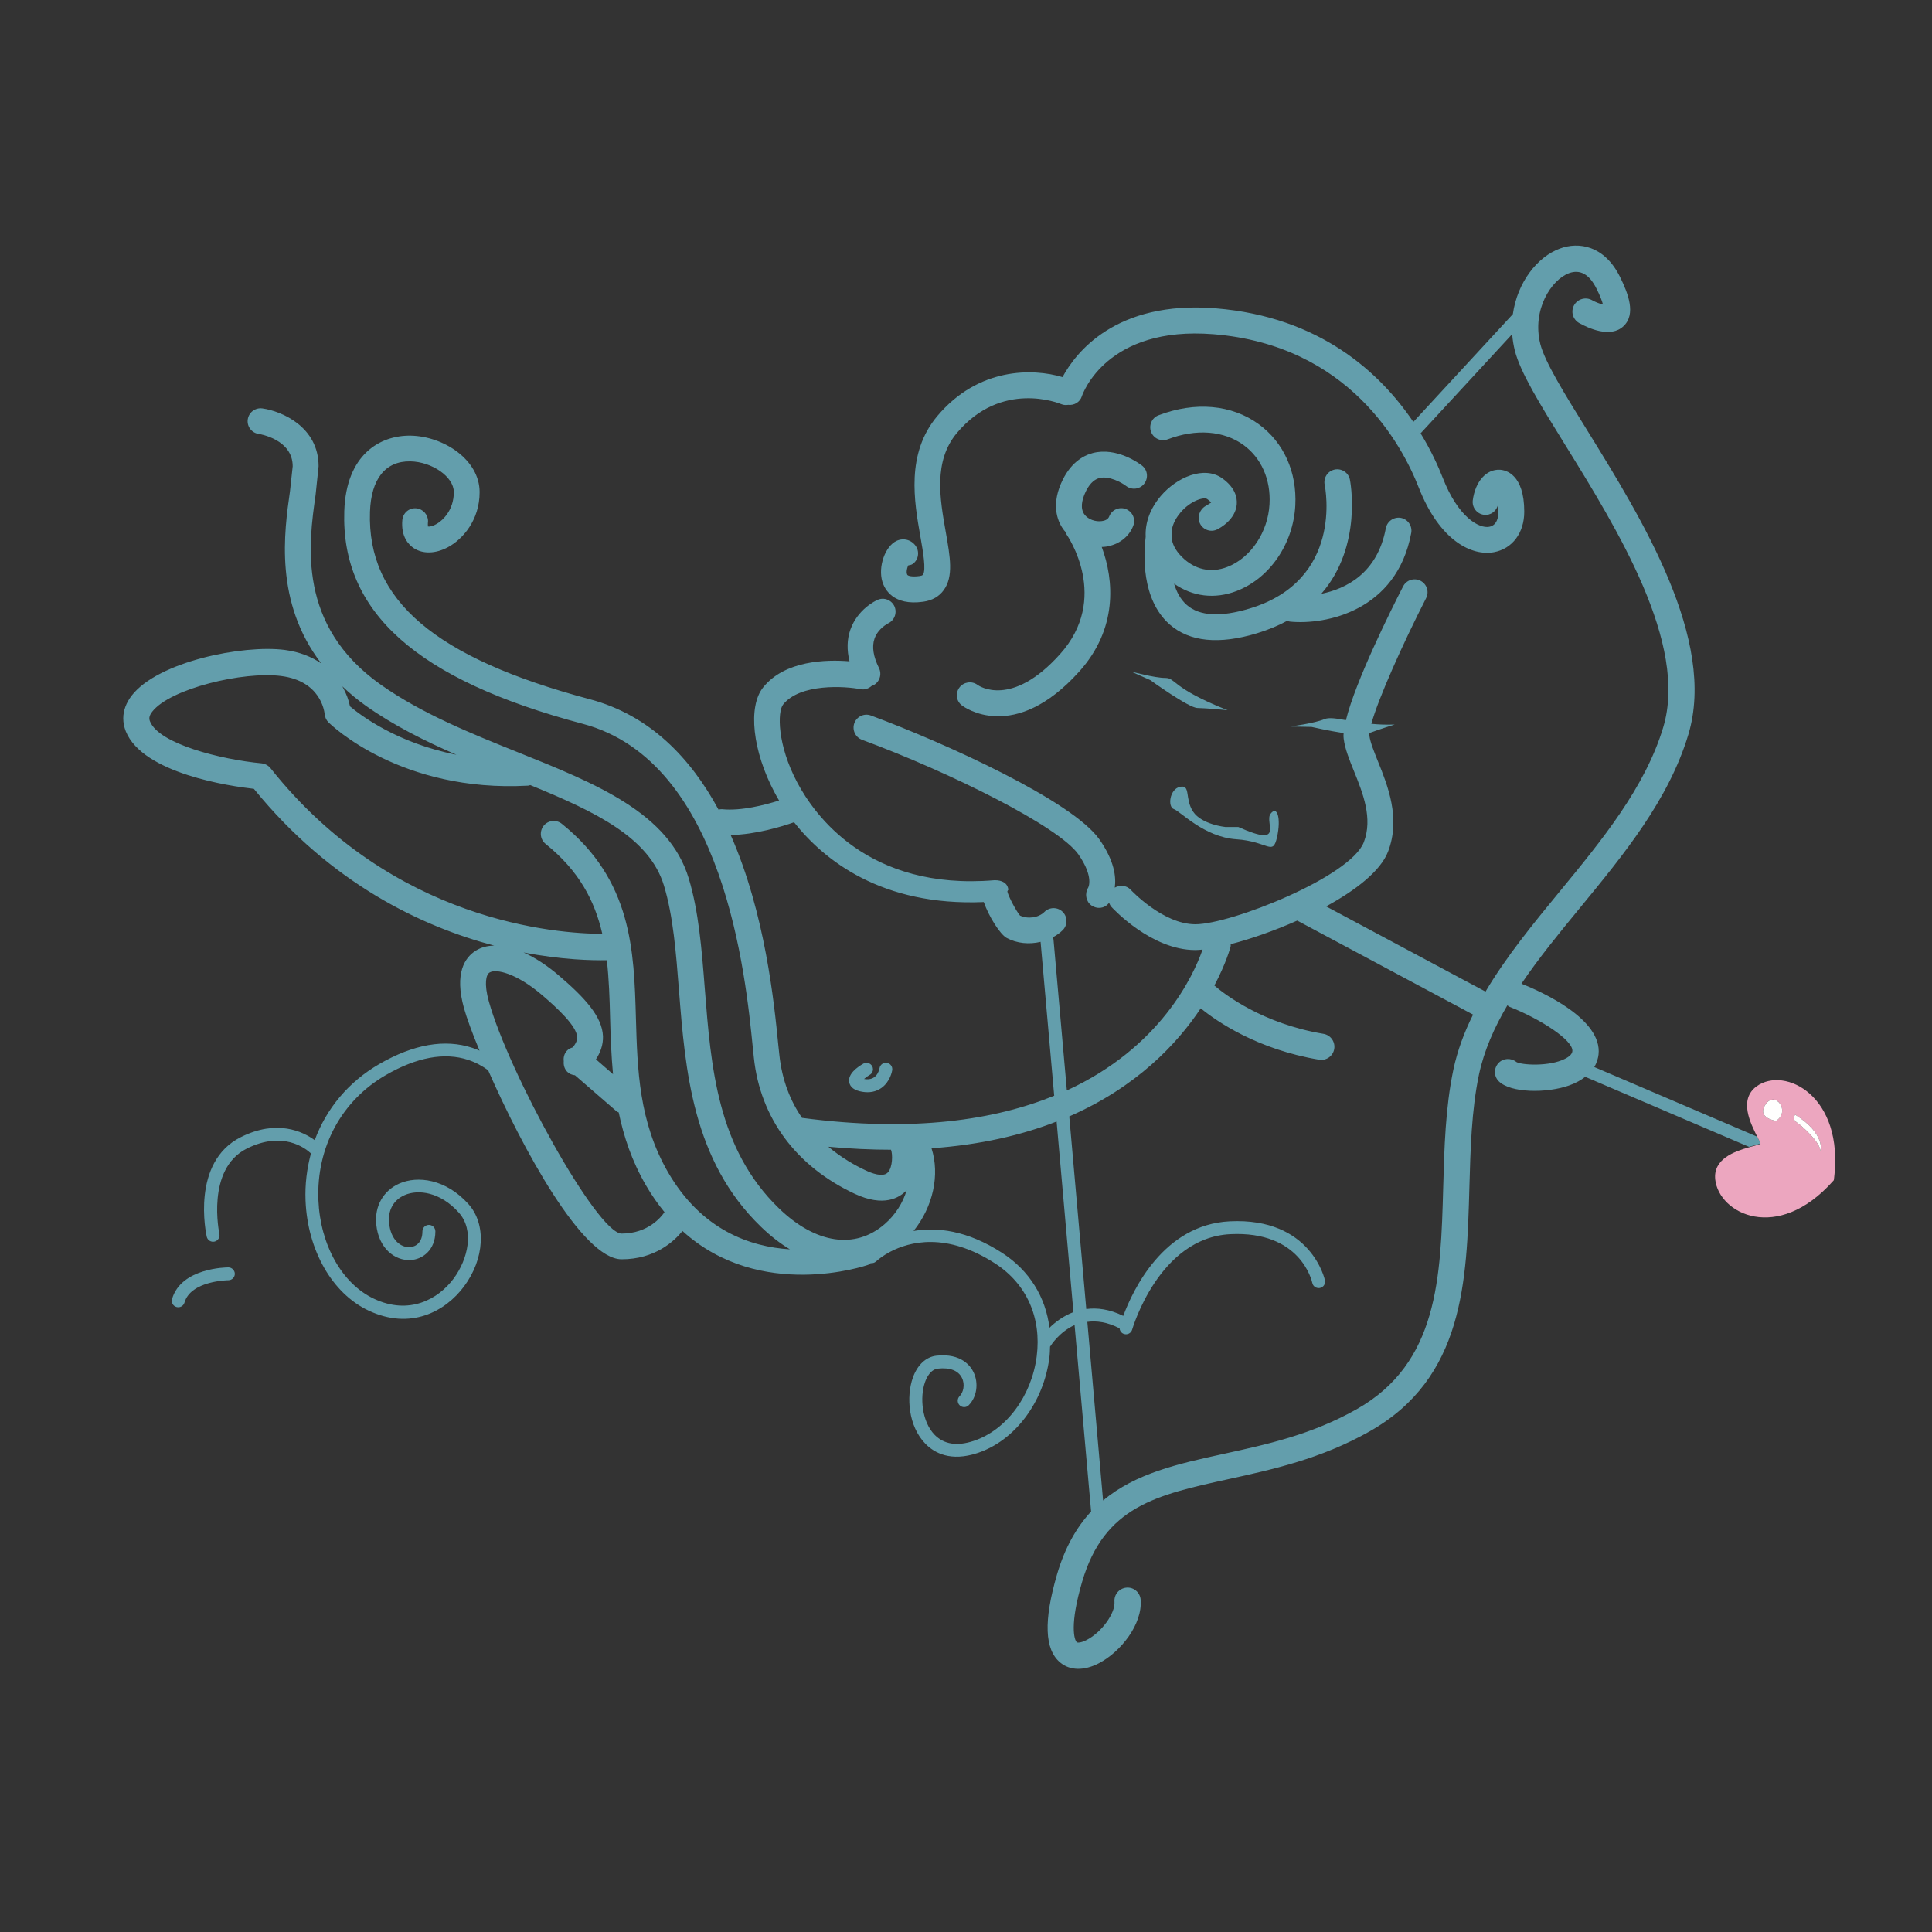 <?xml version="1.0" encoding="utf-8"?>
<!-- Generator: Adobe Illustrator 18.1.0, SVG Export Plug-In . SVG Version: 6.00 Build 0)  -->
<svg version="1.1" id="Layer_1" xmlns="http://www.w3.org/2000/svg" xmlns:xlink="http://www.w3.org/1999/xlink" x="0px" y="0px"
	 viewBox="0 0 2000 2000" enable-background="new 0 0 2000 2000" xml:space="preserve">
<rect x="0" y="0" width="2000" height="2000" fill="#333333" stroke="none"/>
<g>
	<path fill="none" d="M922.6,1191c-0.1-0.2-0.1-0.5-0.3-0.7c-20.5,0-42.1-1-64.9-3.1c13.6,11.4,27.5,19.3,38.5,24.4
		c6.4,3,18,7.3,22.9,2.4c5.4-5.4,5.2-19.5,3.4-23.4L922.6,1191z"/>
	<path fill="none" d="M1273.9,977.2c0,0.9,0.1,1.7-0.1,2.6c-0.2,0.7-4.5,16.9-16.8,40.2c11,9.4,50.1,39.6,112.9,50
		c7.4,1.2,12.4,8.2,11.2,15.6c-1.2,7.4-8.3,12.4-15.6,11.2c-64.2-10.7-105.8-39.6-122.6-53.2c-24.4,36.8-66.4,81.6-136.1,111.9
		l17.6,199.4c11.1-1.5,23.9,0.1,38.3,7.1c9.9-26.7,41.7-94.5,110.2-97.9c84.5-4.2,98.5,60.5,98.6,61.2c0.7,3.6-1.6,7.1-5.2,7.8
		c-3.6,0.8-7.1-1.6-7.9-5.2c-0.5-2.2-12.1-54.1-84.9-50.5c-73.9,3.7-101.3,97.9-101.6,98.8c-1,3.5-4.7,5.6-8.2,4.6
		c-2.7-0.8-4.6-3.2-4.8-5.9c-12.8-6.6-23.9-8.1-33.4-6.7l16.3,184.9c33.8-28.3,78.3-38.1,124.5-48.2c44.9-9.8,91.3-19.9,137.9-46.2
		c84.6-47.8,87.1-136.2,89.7-229.8c1.1-40.6,2.3-82.6,10.5-121.7c4.2-19.8,11.3-38.8,20.3-57.3l-182-97.3
		C1318.9,963.4,1294.4,971.9,1273.9,977.2z"/>
	<path fill="none" d="M964.3,1188.7c8.7,27.3,1.7,60.4-18.6,85.6c23.8-4.1,55.2-1,91.9,22.8c28,18.2,44.9,45.5,48.8,77.4
		c5.9-5.8,14.2-12.3,24.8-16.3l-17.4-197.3C1057.9,1174.9,1015.1,1185,964.3,1188.7z"/>
	<path fill="none" d="M702.8,1025.5c-3.1-39.6-6.1-76.9-15.5-108.5c-15-50-70.9-76.7-138.5-104.3c-0.8,0.2-1.5,0.6-2.4,0.6
		c-131.3,7.1-203.4-62.6-206.4-65.5c-2.3-2.2-3.7-5.3-4-8.5c-0.3-3.5-4.4-34.2-45-39.5c-39.4-5.1-115.1,13.2-133.5,36.9
		c-3.7,4.8-3.3,7.7-2.3,10.1c9.4,23.3,73.2,39.4,115.5,43.4c3.7,0.3,7,2.2,9.3,5.1c126.6,159.6,297.3,171.3,343.4,171.4
		c-7.8-34-23.8-65-58.7-93.1c-5.8-4.6-6.6-13-2-18.8c4.6-5.7,13-6.6,18.8-2c72.6,58.5,74.7,131.1,76.7,201.2
		c1.5,52.8,3,107.3,33.3,159.6c34.6,59.7,84.7,77.1,126,79.7c-9.9-6-19.9-13.6-30-23.4C716.7,1201.4,709.4,1108,702.8,1025.5z"/>
	<path fill="none" d="M1077.4,975c-11.8,2.8-24.6,1.7-35.2-4.1c-6.7-3.6-18.4-22-23.6-37.1c-105.8,4.5-165.5-43.4-196.4-82.6
		c-12.2,4.3-39.8,12.8-65.6,13.2c35.8,81.2,45,174,49.3,217.4l1.1,10.3c2.8,26.6,11.7,48,23.4,65.1c115.7,15.3,200,2.1,261.2-23
		L1077.4,975z M912.5,1126.1c-5.5,3.9-12.2,5.3-19.9,4c-8-1.3-12.6-4.7-13.5-9.9c-1.5-8.5,8.5-15.7,14.6-19.2
		c3.2-1.8,7.3-0.7,9.1,2.5c0.6,1.1,0.9,2.2,0.9,3.3c0,2.3-1.2,4.6-3.4,5.8c-2.1,1.2-4.2,2.8-5.8,4.2c0,0,0.3,0.1,0.3,0.1
		c12.3,2,15.1-8.1,15.7-11.3c0.7-3.6,4.1-6,7.7-5.4c3.6,0.6,6,4,5.4,7.6C923.4,1109.1,921.4,1119.7,912.5,1126.1z"/>
	<path fill="none" d="M634.6,1112c-1.8-19.2-2.4-38.4-3-57.2c-0.6-21.2-1.2-41.4-3.4-60.8c-15,0.4-46.1-0.3-86.2-8
		c11.7,5.2,24.2,13.3,36.6,23.9c26.7,23,44.7,42.4,45.5,62.8c0.4,9.3-2.8,17.2-7.3,24L634.6,1112z"/>
	<path fill="none" d="M640.4,1151.7c-0.8-0.4-1.7-0.7-2.5-1.4l-42.8-37.1c-2.9-0.3-5.8-1.4-8-3.6c-3-3-4.1-7-3.6-10.9
		c-0.5-3.7,0.3-7.6,3-10.6c1.7-2,4-3.1,6.4-3.8c4-5.2,4.6-8.3,4.5-10.5c-0.4-11.6-20.9-30.4-36.2-43.5c-26.8-23-48-27.5-54.6-23.4
		c-3.5,2.2-5.8,11.3-0.7,29.7c20.4,73.5,111.5,239.3,137.3,240.5c28,0,41.5-17.7,44.5-22.2c-6.8-8.3-13.3-17.5-19.3-27.9
		C653.9,1201.8,645.6,1176.7,640.4,1151.7z"/>
	<path fill="none" d="M472.5,781.3c-32.7-14.2-64.8-30.2-93.8-50.7c-9.1-6.4-17-13.2-24.3-20c4.1,7.3,6.7,14.5,7.9,20.7
		C372.9,740.2,410.9,769.2,472.5,781.3z"/>
	<path fill="#639EAC" d="M1270.8,735.2c-58.4-23.1-53.4-33.4-64.5-33.4c-11.1,0-35.6-6.7-35.6-6.7l20,8.9c0,0,40,28.9,48.9,28.9
		C1248.6,733,1270.8,735.2,1270.8,735.2z"/>
	<path fill="#639EAC" d="M918.2,1100.3c-3.6-0.7-7.1,1.8-7.7,5.4c-0.6,3.1-3.4,13.3-15.7,11.3c0,0-0.3-0.1-0.3-0.1
		c1.6-1.4,3.7-3,5.8-4.2c2.2-1.2,3.4-3.5,3.4-5.8c0-1.1-0.3-2.3-0.9-3.3c-1.8-3.2-5.9-4.3-9.1-2.5c-6.1,3.5-16.2,10.6-14.6,19.2
		c0.9,5.2,5.5,8.6,13.5,9.9c7.7,1.3,14.4-0.1,19.9-4c8.9-6.4,10.9-17,11.1-18.2C924.2,1104.3,921.8,1100.9,918.2,1100.3z"/>
	<path fill="#639EAC" d="M1215.2,837.6c6.7,2.2,31.1,28.9,64.5,31.2c33.4,2.2,37.8,17.8,42.3-2.2c4.4-20,0-33.1-6.7-24.2
		c-6.7,8.9,15.6,35.7-33.4,13.7h-13.4c0,0-24.5-2.5-33.4-15.9c-8.9-13.3-2.2-28-13.4-25.7C1210.7,816.6,1208.5,835.4,1215.2,837.6z"
		/>
	<path fill="#639EAC" d="M236.4,1312c-2,0-49,0.4-58.3,32.8c-1,3.5,1,7.2,4.6,8.2c3.6,1,7.2-1,8.3-4.6c6.5-22.7,45.1-23.1,45.4-23.1
		c3.7,0,6.7-3,6.7-6.7C243,1315,240,1312,236.4,1312z"/>
	<path fill="#639EAC" d="M1242.3,542.1c3.3,6.5,11.3,9.2,17.8,5.9c3.2-1.6,19-10.3,20.2-26.1c0.5-6.9-1.6-17.2-15.1-26.8
		c-18.7-13.3-47-1.1-63.6,18.4c-11.1,13.1-16.3,27.7-15.6,42.1c-2.2,17.6-4.8,64.7,24.8,90.8c20.6,18,51,21.1,90.6,9.1
		c11.7-3.6,22-7.9,31.2-12.9c0.9,0.3,1.8,0.8,2.9,0.9c36.8,3.6,110.4-11,125.4-91.8c1.3-7.2-3.4-14.2-10.7-15.6
		c-7.3-1.3-14.2,3.5-15.6,10.7c-8.7,47-41.7,62.8-66.8,67.9c43.3-49.6,29.8-117.4,29.6-118.3c-1.5-7.2-8.6-11.8-15.8-10.3
		c-7.2,1.5-11.8,8.6-10.3,15.8c0.8,4,19.2,98.7-77.6,128c-30.1,9.1-52,7.9-65.2-3.7c-6.5-5.7-10.6-13.6-13.1-22
		c19.1,13.4,42,16.3,64.7,7.6c34.2-13.1,58.7-48.7,60.8-88.6c1.8-34.6-12-65.2-37.9-84.1c-27.9-20.3-65.7-23.7-103.7-9.2
		c-6.9,2.6-10.3,10.3-7.7,17.2c2.6,6.9,10.3,10.3,17.2,7.7c29.4-11.2,58-9,78.5,5.9c18.4,13.4,28.3,35.7,26.9,61.1
		c-1.5,29-19.5,55.8-43.7,65.1c-17,6.6-33.8,2.8-47-10.4c-7-7-10-13.7-10.7-20c0.1-0.9,0.2-1.6,0.3-1.8c0.3-1.8,0.2-3.6-0.2-5.3
		c1.1-7.8,5.4-14.4,9.1-18.8c10.5-12.4,24.2-16.4,27.7-14c3.5,2.4,4.1,3.9,4.1,3.9c-0.5-0.3-3.4,2.1-5.8,3.3
		C1241.6,527.6,1239,535.6,1242.3,542.1z"/>
	<path fill="#639EAC" d="M1011.8,708.9c-5.9-4.3-14.2-3-18.6,2.8c-4.4,5.9-3.3,14.1,2.5,18.5c2.2,1.7,54,40,121.5-35
		c39.8-44.2,36.2-94.4,23.3-129c1.4-0.1,2.8-0.1,4.2-0.3c13.5-2,24.1-10.2,28.5-21.8c2.6-6.9-0.9-14.5-7.8-17.2
		c-6.9-2.6-14.6,0.9-17.2,7.8c-1.3,3.4-5.2,4.4-7.5,4.7c-6.7,1-14.2-1.8-17.9-6.6c-4.9-6.3-2.6-15.2,0.1-21.6
		c3.9-9.2,9-14.6,15-16.3c10.4-2.7,23.8,5,28,8.3c5.9,4.4,14.2,3.3,18.7-2.6c4.4-5.9,3.4-14.2-2.5-18.7c-2.6-2-26.1-19.4-50.9-12.9
		c-9.9,2.6-23.7,10.2-32.9,31.6c-10.6,24.7-2.5,41,3.3,48.5c0.4,0.5,0.8,0.9,1.2,1.3c0.3,0.8,0.5,1.6,1,2.4
		c1.9,2.7,45.5,66.6-6.5,124.4C1047,733.3,1013.2,710,1011.8,708.9z"/>
	<path fill="#639EAC" d="M1819.1,1176.7l-168.7-72.1c2.8-4.8,4-9.5,4.4-13c4-36.3-57.5-64.4-79.8-73.3
		c17.7-26.2,38.7-51.9,60.5-78.4c45.3-55.1,92-112,112.3-179.6c29.4-98-48.1-223.2-104.6-314.6c-23.7-38.2-44.1-71.2-48.7-89.7
		c-8.8-35.3,11.4-66.4,29.7-73.2c11.5-4.2,21,1.1,28.4,15.8c4.1,8.1,5.9,13.3,6.8,16.7c-3.6-1-7.7-2.5-11.4-4.6
		c-6.5-3.6-14.8-1.3-18.5,5.2c-3.7,6.6-1.3,14.8,5.2,18.5c9.3,5.2,32.5,16.1,46,3.2c13.1-12.4,4.8-33.8-3.8-51.2
		c-16.2-32.4-42.7-36.3-62.1-29.1c-23.7,8.7-44.1,35.3-48.7,67.9l-103,111.6c-34.3-50.8-96.6-108.8-204.5-117.6
		c-104-8.5-145.5,46.6-158.7,71.2c-30.8-9.3-87.1-10.2-129.6,40.3c-32.7,38.9-23.9,88.5-17.5,124.8c2.7,15.4,6.1,34.6,2.6,39.5
		c-0.6,0.8-2.4,1.2-3.5,1.3c-8.1,1.1-12-0.2-12.7-1.3c-0.4-0.8-0.6-1.8-0.6-2.9c0-2.3,0.7-4.8,1.6-6.8c1.5-0.4,3-0.4,4.3-1.3
		c3.9-2.5,5.9-6.8,5.9-11.1c0-2.6-0.7-5.1-2.2-7.4c-4.5-6.7-12.8-9-20.1-5.6c-11.9,5.6-19.3,26.9-14.7,42.2
		c2.3,7.7,11.1,25.2,42.3,20.8c9.3-1.3,16.5-5.4,21.3-12.1c10.2-14.1,6.6-34.2,2.1-59.8c-6.1-34.5-13.1-73.6,11.6-102.9
		c46.1-54.8,105.6-30.7,108-29.7c2.4,1,4.8,1,7.1,0.7c6.1,0.7,12.1-2.7,14.1-8.8c1-3,25.8-73.2,136.4-64.3
		c140.1,11.4,195.1,114.6,212.3,158.5c22,56.2,55.7,71.3,78,67.1c19-3.6,31.3-20,31.3-41.9c0-38.8-19.2-43.1-25.1-43.4
		c-14.1-0.9-25.7,12.2-28.2,31.7c-0.9,7.3,4.3,14,11.6,14.9c7,0.9,13.3-4,14.6-10.9c0.3,2.2,0.4,4.6,0.4,7.7c0,4.2-0.9,14-9.5,15.6
		c-10.6,2-32.2-9.8-48.1-50.5c-4.8-12.2-12.1-28.4-23-46.2l94.8-102.7c0.4,5.5,1.3,11.2,2.7,16.9c5.7,22.7,26.1,55.7,52,97.5
		c53.9,87,127.6,206.1,101.7,292.5c-18.7,62.3-63.7,117.2-107.3,170.2c-27.4,33.3-55.3,67.4-76.7,103.5l-165-88.2
		c30.8-16.8,56.4-36.7,64.1-56.7c13.3-34.5-0.4-68.5-10.4-93.3c-4.1-10.2-8-19.9-8.9-26.6c-0.1-0.8-0.1-1.8,0.1-2.9
		c9.5-3.6,26.1-8.8,26.1-8.8c-8.8,0.4-16.8,0-24.2-0.7c7.2-26.2,32.4-82.6,56.7-130.1c3.4-6.6,0.8-14.6-5.8-18
		c-6.6-3.4-14.6-0.8-18,5.8c-12.8,24.9-49.4,98.3-59.2,138.5c-10.1-1.8-17.6-3-22.1-1.1c-10.2,4.3-35.4,7.7-35.4,7.7l21.9,0.4
		c0,0,17.5,4,33.2,6.4c-0.2,2.2-0.2,4.3,0.1,6c1.3,10.2,5.8,21.5,10.6,33.3c9.3,23,19.7,49,10.2,73.7
		c-13.8,35.8-137.5,84.9-174.4,84.9c-33.6,0-66.6-35.4-66.9-35.7c-4.4-4.7-11.2-5.3-16.5-2.2c1.6-11.2-0.5-27.9-15.8-49.8
		c-28-40.1-160-100-236.6-128.4c-6.9-2.6-14.6,0.9-17.2,7.9c-2.5,6.9,1,14.6,7.9,17.2c91.9,34,203.8,89.8,224,118.6
		c16.5,23.6,10.2,34.5,10.1,34.6c-3.7,6-2.3,14.2,3.4,18.3c5.8,4,13.4,3.3,17.9-2.2c0.1-0.1,0.2-0.3,0.4-0.5
		c0.6,1.6,1.5,3.2,2.7,4.5c1.7,1.8,41.2,44.4,86.6,44.4c2.2,0,4.8-0.2,7.5-0.5c-9.3,26.5-43.2,101.1-140.5,145.8l-13.8-155.9
		c-0.1-0.9-0.3-1.8-0.7-2.6c3.7-2,7.2-4.4,10.2-7.4c5.2-5.2,5.2-13.7,0-18.9c-5.2-5.2-13.7-5.2-18.9,0c-6.1,6.1-17.2,7.6-25.3,3.8
		c-3.8-4.5-11.7-19.1-13.1-24.9c0.3-1,1.1-1.7,1.1-2.8c0-0.4,0,1.5-0.1,1.1c-0.6-7.2-6.7-10-13.8-10c0,0-0.5,0-0.5,0
		c-131,11-186.5-67.8-204.2-101.2c-20.8-39.1-20.6-73.3-14.6-80.7c17.6-22,64-19.1,80.4-15.8c4.3,0.8,8.3-0.9,11.3-3.5
		c0.5-0.2,1-0.3,1.5-0.5c6.6-3.3,9.3-11.4,6-18c-5.9-11.9-7.5-22.1-4.6-30.4c3.7-10.7,14-15.7,14.1-15.8c6.6-3.1,9.5-11,6.5-17.7
		c-3.1-6.6-10.8-9.6-17.5-6.6c-2.1,0.9-20.6,9.7-28.1,30.8c-3.6,10.2-3.7,21.2-0.9,32.8c-23.9-2-67-1-89.4,27
		c-16,20-11,65.8,11.9,108.9c1.3,2.5,2.9,5.3,4.6,8.2c-14.6,4.6-39.3,11-58.9,9c-1.3-0.1-2.6,0.1-3.8,0.4
		c-28.7-53.1-70.8-97.7-133.4-114.3C450,681,380,621.3,383,529.9c1.1-34.1,16-52.7,41.7-52.3c22.7,0.4,45.1,16.1,45.1,31.8
		c0,19.3-12.2,29.3-16,31.8c-5.5,3.8-9.7,4.1-10.8,3.8c0,0,0,0,0-0.1c0-0.3-0.1-1.1-0.1-2.3c0-0.5,0-1.2,0.1-1.9
		c0-0.4,0.1-0.8,0.1-1.2c0-6.8-5.2-12.6-12.1-13.3c-7.4-0.7-13.8,4.7-14.5,12.1c-1.6,17.5,6.7,25.7,11.8,29.1
		c9.5,6.3,22.7,5.9,35.5-1c15.1-8.1,32.7-27.9,32.7-56.9c0-33.8-37.6-57.9-71.3-58.5c-32-0.5-66.9,19.7-68.8,78.1
		c-3.5,104.6,75,174.6,246.9,220.2c146.7,38.9,168.7,261.9,176,335.1l1.1,10.5c6.6,62.5,43.7,112.5,104.4,140.9
		c30,14,46.2,4.3,53.8-3.7c-3.9,12.9-11.6,25.4-22.8,35.1c-30.6,26.5-71.5,20.4-109.5-16.4c-63.6-61.5-70.3-145.8-76.7-227.4
		c-3.2-41-6.3-79.8-16.6-114c-20.3-67.7-96.2-98.3-176.5-130.5c-49.1-19.7-99.9-40.2-142.3-70.1c-86.8-61.3-74.7-145.9-67.5-196.5
		l3.1-29.6c0-40.8-38.1-57.1-58.2-59.9c-7.3-1-14,4-15.1,11.3c-1.1,7.3,4,14,11.2,15.1c1.5,0.2,35.3,5.7,35.3,33.5l-2.8,25.8
		c-6.1,42.6-16.3,114.8,32.4,178.3c-9.7-6.7-22-11.9-37.8-14c-43.6-5.6-131.3,12.1-158.5,47.3c-5.7,7.4-8.7,15.5-8.7,23.6
		c0,4.4,0.9,8.9,2.6,13.3c17.7,43.9,108.5,56.9,132.6,59.6c80.2,98.7,174.7,142.8,248.8,162.3c-7.2,0.1-13.7,1.8-19.2,5.3
		c-11.1,7-22.2,23.1-12.1,59.4c2.7,9.7,8.3,25.2,16.1,44c-2.4-1.1-4.9-2.1-7.5-2.9c-28.4-9.4-60.8-3.7-96.3,16.8
		c-31.6,18.3-54.7,45.9-66.8,78.8c-12.2-8.9-39-21.9-76.4-3.2c-51.9,25.9-36.1,100-35.4,103.1c0.8,3.6,4.4,5.9,8,5.1
		c3.6-0.8,5.9-4.4,5.1-8c-0.1-0.7-14.2-67,28.4-88.3c37.2-18.6,60.5-0.5,66.4,5c-4.2,15.6-6.3,32-5.6,49
		c2.1,51.3,27.6,95.9,65,113.6c43.9,20.8,79.9,0.8,99-24.8c21.4-28.7,23.3-64.6,4.6-85.4c-23.5-26.1-52.8-29.5-71.5-21.2
		c-16.6,7.3-25.8,23.5-23.9,42.3c2.5,25.3,19.7,37.7,35.4,36.9c12.4-0.6,25.8-10.2,25.8-29.7c0-3.7-3-6.7-6.7-6.7
		c-3.7,0-6.7,3-6.7,6.7c0,11.5-6.8,16-13.1,16.3c-9.1,0.5-19.7-7.1-21.4-25c-1.3-13.2,4.5-23.7,16-28.8c14.2-6.3,37.1-3.2,56.1,18
		c16.4,18.2,9.7,48.2-5.4,68.5c-15.9,21.3-46,38-82.5,20.7c-33-15.6-55.5-55.7-57.4-102.1c-2.2-54.5,23.9-102.9,69.8-129.4
		c32-18.5,60.8-23.8,85.3-15.7c7.9,2.6,14.7,6.4,20.6,10.7c35.2,80.2,97.7,195.7,138.2,195.7c34.2,0,54.2-18.4,63-29.3
		c80.7,73.4,190.6,35.6,191.8,35.2c1.2-0.4,2.1-1.2,3.1-1.9c1.9,0.2,3.9-0.3,5.4-1.7c0.5-0.4,3.7-3.4,9.4-7c1.8-1,3.5-2,5.2-3
		c19.7-10.4,58.1-20.9,109,12.2c32.3,21,47.9,55.9,42.8,95.9c-5.3,41.2-31.5,76.4-65.2,87.6c-17.2,5.7-30.7,3.6-40.4-6.2
		c-13.3-13.6-15.6-39-10-54.7c1.7-4.8,5.7-13,13.3-13.9c12.4-1.4,21.2,2,24.9,9.6c3.4,7,1.4,15.1-2.4,18.9c-2.6,2.6-2.6,6.8,0,9.4
		c2.6,2.6,6.8,2.6,9.4,0c8.4-8.4,10.5-22.8,5-34.2c-2.9-6.1-12.5-19.9-38.4-17.1c-10.8,1.2-19.7,9.5-24.4,22.7
		c-7,19.6-4.8,50.3,13,68.5c9.3,9.5,26.2,18.8,54.1,9.5c38.5-12.8,68.3-52.5,74.2-98.6c0.5-3.9,0.6-7.7,0.7-11.5
		c0.1-0.2,0.3-0.3,0.4-0.5c0.6-1,9.3-14.7,25-21.8l17.1,193c-14.9,16.1-27.1,37.1-35.3,65.2c-14,48-12.9,77.8,3.4,91.2
		c10.2,8.4,24.7,8.6,39.9,0.7c22.4-11.6,45.3-40.1,43.3-65.8c-0.6-7.5-7.1-13.1-14.6-12.5c-7.5,0.6-13.1,7.1-12.5,14.6
		c0.9,12-13.3,31.6-28.8,39.6c-6,3.1-9.5,2.9-10.1,2.4c-2.9-2.4-7.6-18.3,5.4-62.6c22.9-78.2,77-90,151.9-106.4
		c44.6-9.8,95.2-20.8,145.5-49.2c98-55.3,100.8-155.6,103.5-252.6c1.1-39.4,2.2-80.2,9.9-116.8c5.3-25,15.8-48.7,29.4-71.8
		c0.8,0.5,1.5,1.2,2.4,1.6c31.6,12.4,66.1,34.7,64.9,45.9c-0.3,2.9-2.9,5.5-7.7,7.9c-16.3,8.2-44.6,6.5-50.2,3.3
		c-5.6-4.6-13.9-4.1-18.7,1.2c-4.9,5.4-4.7,13.6,0.4,18.7c12.3,12.3,49.8,12.5,72.7,4.4c7.2-2.5,12.6-5.7,16.8-9l169.6,72.5
		c5.2-1.5,9.5-2.5,11.7-3.5C1821.9,1182.4,1820.7,1179.9,1819.1,1176.7z M378.7,730.6c29,20.5,61.1,36.5,93.8,50.7
		c-61.6-12.1-99.6-41.1-110.2-50.1c-1.2-6.2-3.8-13.4-7.9-20.7C361.7,717.4,369.5,724.1,378.7,730.6z M643.3,1277
		c-25.9-1.3-116.9-167.1-137.3-240.5c-5.1-18.4-2.8-27.5,0.7-29.7c6.5-4.2,27.7,0.4,54.6,23.4c15.3,13.1,35.8,31.9,36.2,43.5
		c0.1,2.2-0.5,5.4-4.5,10.5c-2.4,0.7-4.7,1.8-6.4,3.8c-2.6,3.1-3.5,6.9-3,10.6c-0.4,3.9,0.7,7.9,3.6,10.9c2.2,2.2,5.1,3.3,8,3.6
		l42.8,37.1c0.7,0.7,1.6,0.9,2.5,1.4c5.2,25,13.5,50.1,28.1,75.3c6,10.4,12.5,19.6,19.3,27.9C684.8,1259.3,671.3,1277,643.3,1277z
		 M578.6,1009.9c-12.4-10.6-24.9-18.7-36.6-23.9c40.1,7.7,71.2,8.3,86.2,8c2.2,19.4,2.9,39.7,3.4,60.8c0.5,18.9,1.2,38,3,57.2
		l-17.7-15.4c4.4-6.7,7.6-14.7,7.3-24C623.3,1052.3,605.4,1032.8,578.6,1009.9z M691.6,1213.6c-30.3-52.3-31.8-106.8-33.3-159.6
		c-2-70.2-4-142.7-76.7-201.2c-5.7-4.6-14.2-3.7-18.8,2c-4.6,5.8-3.7,14.2,2,18.8c34.9,28.1,50.9,59.1,58.7,93.1
		c-46.1-0.1-216.8-11.8-343.4-171.4c-2.3-2.9-5.7-4.7-9.3-5.1c-42.3-4-106.2-20.1-115.5-43.4c-1-2.4-1.4-5.4,2.3-10.1
		c18.4-23.8,94.1-42,133.5-36.9c40.6,5.2,44.6,36,45,39.5c0.3,3.2,1.7,6.3,4,8.5c3,3,75.1,72.7,206.4,65.5c0.9,0,1.6-0.4,2.4-0.6
		c67.6,27.6,123.5,54.4,138.5,104.3c9.5,31.6,12.4,68.9,15.5,108.5c6.5,82.5,13.9,175.9,84.8,244.4c10.1,9.8,20.1,17.4,30,23.4
		C776.4,1290.7,726.2,1273.3,691.6,1213.6z M918.9,1213.9c-5,5-16.5,0.7-22.9-2.4c-11-5.1-24.9-13-38.5-24.4
		c22.8,2.1,44.4,3.1,64.9,3.1c0.1,0.2,0.1,0.5,0.3,0.7l-0.3-0.4C924.1,1194.4,924.3,1208.5,918.9,1213.9z M830.2,1157.2
		c-11.7-17.1-20.6-38.5-23.4-65.1l-1.1-10.3c-4.3-43.4-13.5-136.2-49.3-217.4c25.8-0.4,53.5-8.9,65.6-13.2
		c30.9,39.1,90.6,87.1,196.4,82.6c5.2,15,16.9,33.4,23.6,37.1c10.7,5.8,23.5,6.9,35.2,4.1l14.1,159.3
		C1030.2,1159.2,945.9,1172.5,830.2,1157.2z M1086.4,1374.5c-4-31.9-20.8-59.2-48.8-77.4c-36.7-23.8-68.1-26.9-91.9-22.8
		c20.3-25.2,27.4-58.3,18.6-85.6c50.8-3.6,93.6-13.7,129.5-27.7l17.4,197.3C1100.7,1362.3,1092.3,1368.7,1086.4,1374.5z
		 M1504.5,1107.4c-8.2,39.1-9.4,81.1-10.5,121.7c-2.6,93.6-5,182-89.7,229.8c-46.6,26.3-93,36.4-137.9,46.2
		c-46.2,10.1-90.8,19.9-124.5,48.2l-16.3-184.9c9.5-1.3,20.7,0.1,33.4,6.7c0.2,2.7,2,5.1,4.8,5.9c3.6,1,7.2-1.1,8.2-4.6
		c0.3-0.9,27.6-95.1,101.6-98.8c72.7-3.6,84.4,48.3,84.9,50.5c0.7,3.6,4.3,5.9,7.9,5.2c3.6-0.7,5.9-4.2,5.2-7.8
		c-0.1-0.7-14.1-65.4-98.6-61.2c-68.5,3.4-100.3,71.2-110.2,97.9c-14.4-7-27.2-8.6-38.3-7.1l-17.6-199.4
		c69.6-30.4,111.7-75.1,136.1-111.9c16.7,13.6,58.4,42.5,122.6,53.2c7.4,1.2,14.4-3.8,15.6-11.2c1.2-7.4-3.8-14.4-11.2-15.6
		c-62.8-10.5-101.9-40.6-112.9-50c12.3-23.2,16.6-39.5,16.8-40.2c0.2-0.9,0.1-1.7,0.1-2.6c20.5-5.3,45-13.8,68.9-24.4l182,97.3
		C1515.8,1068.5,1508.7,1087.5,1504.5,1107.4z"/>
	<path fill="#ECA6BF" d="M1818.5,1124.5c-18.9,13.8-6.3,38.5,0.6,52.2c1.6,3.1,2.9,5.7,3.4,7.4c-2.2,1-6.6,2.1-11.7,3.5
		c-15.2,4.3-37.5,12.1-35.2,33.4c3.8,35.4,64.3,66.2,121.9,1.7l0.8-0.9c0,0,0.2-0.9,0.2-0.9
		C1909.6,1133.9,1847.3,1103.6,1818.5,1124.5z M1827.8,1143.1c9.9-14.5,26.2,7.2,10.8,17.2
		C1838.6,1160.3,1817.9,1157.6,1827.8,1143.1z M1884.7,1191.9c-0.9-9.9-18.1-25.3-24.4-29.8c-6.3-4.5-1.8-8.1-1.8-8.1
		C1890.1,1173.8,1884.7,1191.9,1884.7,1191.9z"/>
	<path fill="#FFFFFE" d="M1838.6,1160.3c15.4-9.9-0.9-31.6-10.8-17.2C1817.9,1157.6,1838.6,1160.3,1838.6,1160.3z"/>
	<path fill="#FFFFFE" d="M1858.5,1154c0,0-4.5,3.6,1.8,8.1c6.3,4.5,23.5,19.9,24.4,29.8C1884.7,1191.9,1890.1,1173.8,1858.5,1154z"
		/>
</g>
</svg>
